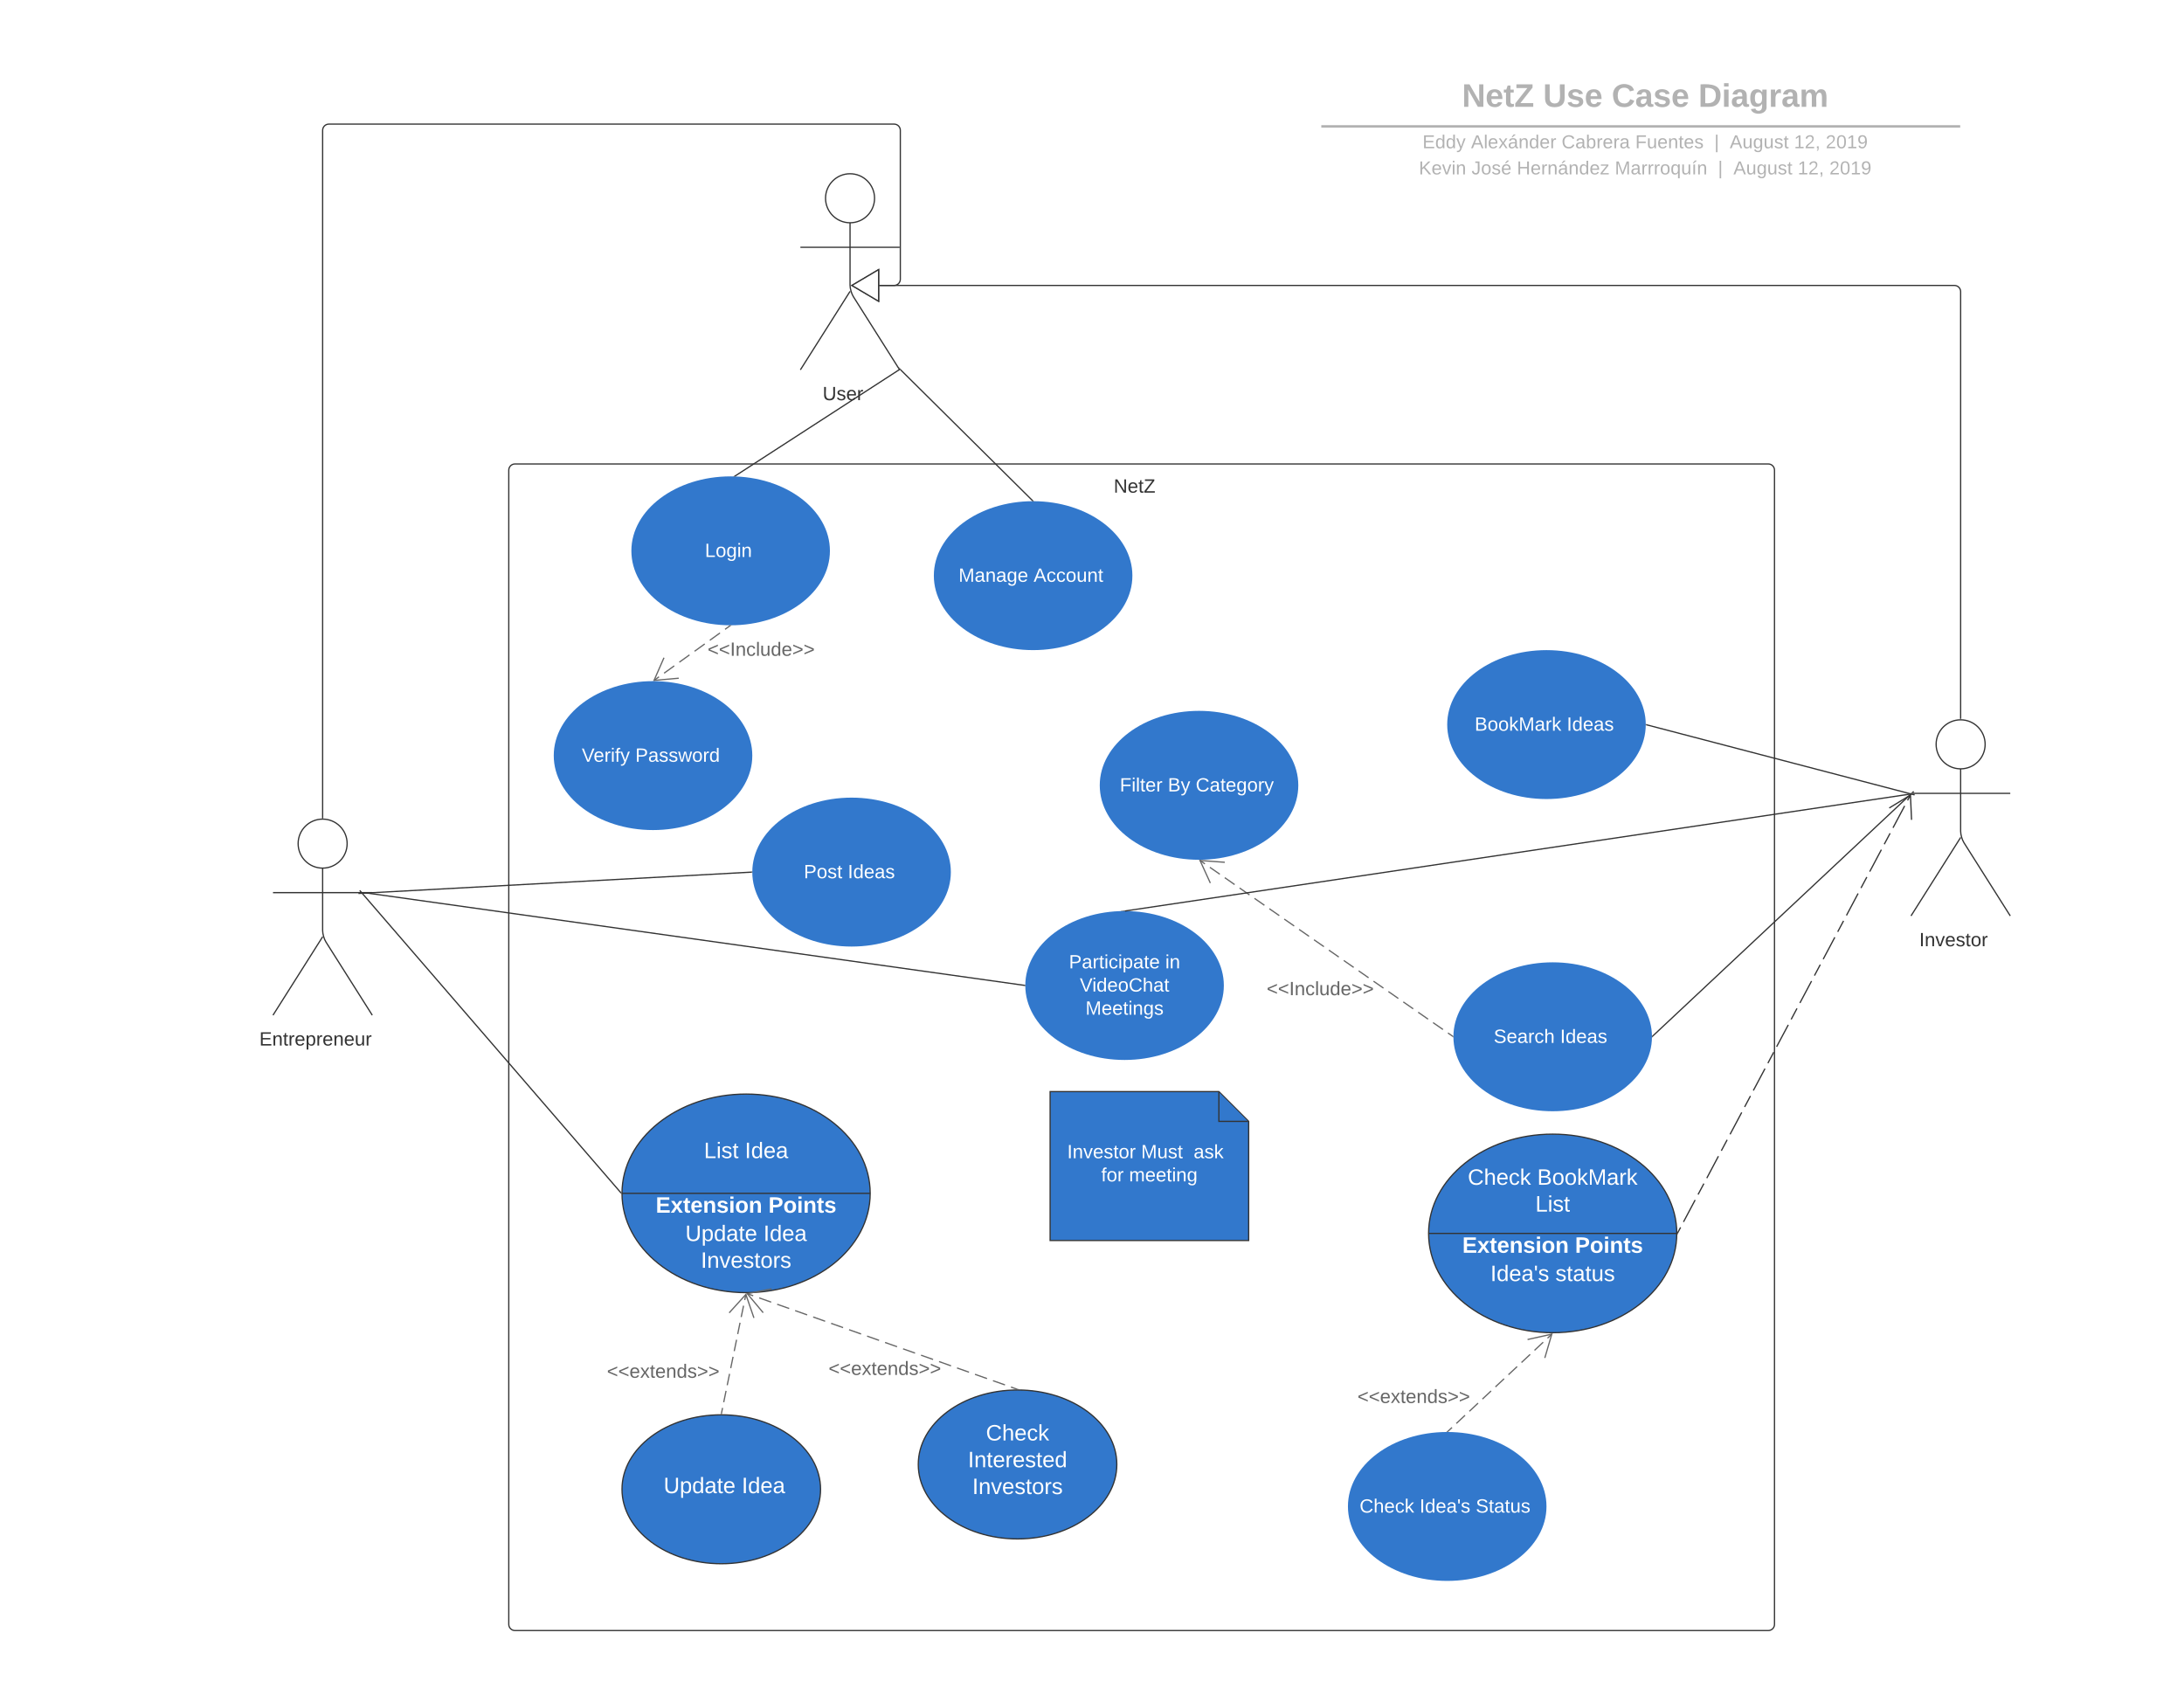 <svg xmlns="http://www.w3.org/2000/svg" xmlns:xlink="http://www.w3.org/1999/xlink" xmlns:lucid="lucid" width="1760" height="1360"><g transform="translate(0 0)" lucid:page-tab-id="0_0"><path d="M0 0h1760v1360H0z" fill="#fff"/><path d="M668.8 443.84c0 33.14-35.82 60-80 60s-80-26.86-80-60c0-33.13 35.82-60 80-60s80 26.87 80 60z" stroke="#000" stroke-opacity="0" fill="#3278cc"/><use xlink:href="#a" transform="matrix(1,0,0,1,508.802,383.842) translate(59.251 64.944)"/><path d="M1046.25 632.78c0 33.13-35.82 60-80 60s-80-26.87-80-60c0-33.14 35.82-60 80-60s80 26.86 80 60z" stroke="#000" stroke-opacity="0" fill="#3278cc"/><use xlink:href="#b" transform="matrix(1,0,0,1,886.25,572.775) translate(16.149 64.944)"/><use xlink:href="#c" transform="matrix(1,0,0,1,886.25,572.775) translate(54.865 64.944)"/><use xlink:href="#d" transform="matrix(1,0,0,1,886.25,572.775) translate(77.335 64.944)"/><path d="M766.25 702.7c0 33.13-35.82 60-80 60s-80-26.87-80-60c0-33.14 35.82-60 80-60s80 26.86 80 60z" stroke="#000" stroke-opacity="0" fill="#3278cc"/><use xlink:href="#e" transform="matrix(1,0,0,1,606.25,642.696) translate(41.514 64.944)"/><use xlink:href="#f" transform="matrix(1,0,0,1,606.25,642.696) translate(76.946 64.944)"/><path d="M1331.25 835.4c0 33.13-35.82 60-80 60s-80-26.87-80-60c0-33.15 35.82-60 80-60s80 26.85 80 60z" stroke="#000" stroke-opacity="0" fill="#3278cc"/><use xlink:href="#g" transform="matrix(1,0,0,1,1171.25,775.392) translate(32.461 64.944)"/><use xlink:href="#f" transform="matrix(1,0,0,1,1171.25,775.392) translate(85.998 64.944)"/><path d="M912.55 463.84c0 33.14-35.82 60-80 60s-80-26.86-80-60c0-33.13 35.82-60 80-60s80 26.87 80 60z" stroke="#000" stroke-opacity="0" fill="#3278cc"/><use xlink:href="#h" transform="matrix(1,0,0,1,752.552,403.842) translate(19.93 64.944)"/><use xlink:href="#i" transform="matrix(1,0,0,1,752.552,403.842) translate(80.381 64.944)"/><path d="M986.25 794.08c0 33.14-35.82 60-80 60s-80-26.86-80-60c0-33.13 35.82-60 80-60s80 26.87 80 60z" stroke="#000" stroke-opacity="0" fill="#3278cc"/><use xlink:href="#j" transform="matrix(1,0,0,1,826.25,734.084) translate(35.153 46.194)"/><use xlink:href="#k" transform="matrix(1,0,0,1,826.25,734.084) translate(112.801 46.194)"/><use xlink:href="#l" transform="matrix(1,0,0,1,826.25,734.084) translate(43.898 64.861)"/><use xlink:href="#m" transform="matrix(1,0,0,1,826.25,734.084) translate(48.505 83.528)"/><path d="M1326.25 583.84c0 33.14-35.82 60-80 60s-80-26.86-80-60 35.82-60 80-60 80 26.86 80 60z" stroke="#000" stroke-opacity="0" fill="#3278cc"/><use xlink:href="#n" transform="matrix(1,0,0,1,1166.25,523.839) translate(22.112 64.944)"/><use xlink:href="#f" transform="matrix(1,0,0,1,1166.25,523.839) translate(96.347 64.944)"/><path d="M704.77 159.75c0 10.9-8.84 19.75-19.75 19.75-10.9 0-19.75-8.84-19.75-19.75 0-10.9 8.84-19.75 19.75-19.75 10.9 0 19.75 8.84 19.75 19.75z" stroke="#333" fill="#fff"/><path d="M685.02 179.5v50.3c0 2.76 1.2 6.9 2.67 9.22L725 298m-40-63.2l-40 63.2m0-98.75h80" stroke="#333" fill="none"/><path d="M645.02 145c0-2.76 2.24-5 5-5h70c2.76 0 5 2.24 5 5v170c0 2.76-2.24 5-5 5h-70c-2.76 0-5-2.24-5-5z" fill="none"/><use xlink:href="#o" transform="matrix(1,0,0,1,565.02,298) translate(97.913 24.444)"/><path d="M279.75 679.75c0 10.9-8.84 19.75-19.75 19.75-10.9 0-19.75-8.84-19.75-19.75 0-10.9 8.84-19.75 19.75-19.75 10.9 0 19.75 8.84 19.75 19.75z" stroke="#333" fill="#fff"/><path d="M260 699.5v50.3c0 2.76 1.2 6.9 2.67 9.22L300 818m-40-63.2L220 818m0-98.75h80" stroke="#333" fill="none"/><path d="M220 665c0-2.76 2.24-5 5-5h70c2.76 0 5 2.24 5 5v170c0 2.76-2.24 5-5 5h-70c-2.76 0-5-2.24-5-5z" fill="none"/><use xlink:href="#p" transform="matrix(1,0,0,1,140,818) translate(68.984 24.444)"/><path d="M1599.75 599.75c0 10.9-8.84 19.75-19.75 19.75-10.9 0-19.75-8.84-19.75-19.75 0-10.9 8.84-19.75 19.75-19.75 10.9 0 19.75 8.84 19.75 19.75z" stroke="#333" fill="#fff"/><path d="M1580 619.5v50.3c0 2.76 1.2 6.9 2.67 9.22L1620 738m-40-63.2l-40 63.2m0-98.75h80" stroke="#333" fill="none"/><path d="M1540 585c0-2.76 2.24-5 5-5h70c2.76 0 5 2.24 5 5v170c0 2.76-2.24 5-5 5h-70c-2.76 0-5-2.24-5-5z" fill="none"/><use xlink:href="#q" transform="matrix(1,0,0,1,1460,738) translate(86.657 24.444)"/><path d="M410 378.84c0-2.76 2.24-5 5-5h1010c2.76 0 5 2.24 5 5v930c0 2.76-2.24 5-5 5H415c-2.76 0-5-2.24-5-5z" stroke="#333" fill-opacity="0"/><use xlink:href="#r" transform="matrix(1,0,0,1,418,381.839) translate(479.481 15.111)"/><path d="M1061.47 69.07c0-4.4 3.58-8 8-8h505.5c4.42 0 8 3.6 8 8v26.15c0 4.42-3.58 8-8 8h-505.5c-4.42 0-8-3.58-8-8z" stroke="#000" stroke-opacity="0" stroke-width="2" fill="#fff" fill-opacity="0"/><use xlink:href="#s" transform="matrix(1,0,0,1,1061.466,61.073) translate(116.701 24.988)"/><use xlink:href="#t" transform="matrix(1,0,0,1,1061.466,61.073) translate(182.038 24.988)"/><use xlink:href="#u" transform="matrix(1,0,0,1,1061.466,61.073) translate(237.323 24.988)"/><use xlink:href="#v" transform="matrix(1,0,0,1,1061.466,61.073) translate(307.176 24.988)"/><path d="M1068.8 101.85h506.84M1068.82 101.85h-4.03M1575.62 101.85h4.02" stroke="#b2b2b2" stroke-width="2" fill="none"/><path d="M1040 111.22c0-4.42 3.58-8 8-8h548.44c4.42 0 8 3.58 8 8v41.85c0 4.42-3.58 8-8 8H1048c-4.42 0-8-3.58-8-8z" stroke="#000" stroke-opacity="0" stroke-width="2" fill="#fff" fill-opacity="0"/><use xlink:href="#w" transform="matrix(1,0,0,1,1040,103.22) translate(106.355 16.247)"/><use xlink:href="#x" transform="matrix(1,0,0,1,1040,103.22) translate(145.445 16.247)"/><use xlink:href="#y" transform="matrix(1,0,0,1,1040,103.22) translate(218.443 16.247)"/><use xlink:href="#z" transform="matrix(1,0,0,1,1040,103.22) translate(277.801 16.247)"/><use xlink:href="#A" transform="matrix(1,0,0,1,1040,103.22) translate(341.493 16.247)"/><use xlink:href="#B" transform="matrix(1,0,0,1,1040,103.22) translate(353.942 16.247)"/><use xlink:href="#C" transform="matrix(1,0,0,1,1040,103.22) translate(405.78 16.247)"/><use xlink:href="#D" transform="matrix(1,0,0,1,1040,103.22) translate(431.274 16.247)"/><use xlink:href="#E" transform="matrix(1,0,0,1,1040,103.22) translate(103.402 37.283)"/><use xlink:href="#F" transform="matrix(1,0,0,1,1040,103.22) translate(145.849 37.283)"/><use xlink:href="#G" transform="matrix(1,0,0,1,1040,103.22) translate(182.39 37.283)"/><use xlink:href="#H" transform="matrix(1,0,0,1,1040,103.22) translate(261.336 37.283)"/><use xlink:href="#A" transform="matrix(1,0,0,1,1040,103.22) translate(344.446 37.283)"/><use xlink:href="#B" transform="matrix(1,0,0,1,1040,103.22) translate(356.895 37.283)"/><use xlink:href="#C" transform="matrix(1,0,0,1,1040,103.22) translate(408.733 37.283)"/><use xlink:href="#D" transform="matrix(1,0,0,1,1040,103.22) translate(434.227 37.283)"/><path d="M1326.73 583.97l212.8 55.65" stroke="#333" fill="none"/><path d="M1326.87 583.5l-.25.95-.4-.1.03-.5v-.53zM1540 639.23v.52h1.98l1.05.28-.25.96-3.4-.9.25-.96z" fill="#333"/><path d="M1331.6 835.05l208.04-194.96" stroke="#333" fill="none"/><path d="M1331.97 835.4l-.74.7.02-.7v-.68l.03-.04zM1540 639.75h.73l-.76.72-.7-.73.73-.68zm2.53-1.7l-.73.7h-1.46l1.5-1.42z" fill="#333"/><path d="M1246.25 1213.84c0 33.14-35.82 60-80 60s-80-26.86-80-60 35.82-60 80-60 80 26.86 80 60z" stroke="#000" stroke-opacity="0" fill="#3278cc"/><use xlink:href="#I" transform="matrix(1,0,0,1,1086.25,1153.839) translate(9.387 64.944)"/><use xlink:href="#J" transform="matrix(1,0,0,1,1086.25,1153.839) translate(57.739 64.944)"/><use xlink:href="#K" transform="matrix(1,0,0,1,1086.25,1153.839) translate(103.023 64.944)"/><path d="M1170.84 835.1L967 693.3" fill="none"/><path d="M1170.84 835.1l-4-2.77m-4-2.8l-8-5.55m-4-2.78l-7.98-5.56m-4-2.78l-8-5.56m-4-2.78l-7.98-5.56m-4-2.78l-8-5.56m-4-2.78l-7.98-5.57m-4-2.78l-8-5.57m-4-2.78l-7.98-5.56m-4-2.8l-8-5.55m-4-2.78l-8-5.56m-3.98-2.77l-8-5.56m-4-2.8l-8-5.55m-3.98-2.78l-8-5.56m-4-2.78l-8-5.56m-4-2.78L987 707.2m-4-2.78l-8-5.56m-4-2.78l-3.98-2.8" stroke="#666" fill="none"/><path d="M1171.27 834.8l-.02.6v.61l-.7-.5.56-.8z" fill="#666"/><path d="M987 694.8l-19.94-1.46 8.3 18.18" stroke="#666" fill="none"/><use xlink:href="#L" transform="matrix(1,0,0,1,1020.767,789.44) translate(0 12.444)"/><path d="M725.64 297.84L832.2 403.5" stroke="#333" fill="none"/><path d="M726 297.5l-.7.7-.23-.23.37-.24-1.35-2.14zm-2.7-1.27l-.5-.5.12-.12zM833.28 403.86l-.73-.02h-.7l.7-.7z" fill="#333"/><path d="M724.87 297.76l-132.68 85.9" stroke="#333" fill="none"/><path d="M725.44 297.73l-.43.28-.42-.66.44-.28zM592.4 383.95l-1.5-.04 1.03-.66z" fill="#333"/><path d="M605.75 702.72l-313.4 17" stroke="#333" fill="none"/><path d="M606.25 702.7v.5l-.48.02-.06-1 .57-.03z" fill="#333"/><path d="M292.37 719.72l-3.5.2" stroke="#333" fill="none"/><path d="M588.4 504.13L527 548.3" fill="none"/><path d="M588.4 504.13l-4.1 2.95m-4.1 2.94l-8.18 5.9m-4.1 2.94l-8.18 5.9m-4.1 2.93l-8.18 5.88m-4.1 2.95l-8.18 5.9m-4.1 2.93l-4.1 2.95" stroke="#666" fill="none"/><path d="M588.8 503.84h.86l-.98.7-.52-.72z" fill="#666"/><path d="M535.08 529.95l-8.03 18.32 19.92-1.8" stroke="#666" fill="none"/><use xlink:href="#L" transform="matrix(1,0,0,1,570.206,515.981) translate(0 12.444)"/><path d="M846.25 879.56h136l24 24v96h-160z" stroke="#333" fill="#3278cc"/><path d="M982.25 880.04v23.52h23.52" stroke="#333" fill="#3278cc"/><use xlink:href="#M" transform="matrix(1,0,0,1,846.25,879.563) translate(13.751 53.694)"/><use xlink:href="#N" transform="matrix(1,0,0,1,846.25,879.563) translate(73.338 53.694)"/><use xlink:href="#O" transform="matrix(1,0,0,1,846.25,879.563) translate(115.64 53.694)"/><use xlink:href="#P" transform="matrix(1,0,0,1,846.25,879.563) translate(41.176 72.361)"/><use xlink:href="#Q" transform="matrix(1,0,0,1,846.25,879.563) translate(63.602 72.361)"/><path d="M500.42 961.17L292.18 720.13" stroke="#333" fill="none"/><path d="M500.75 961.55v.77l-.7-.83.72-.64z" fill="#333"/><path d="M292.2 720.14l-2.3-2.66" stroke="#333" fill="none"/><path d="M701.25 961.55c0 44.18-44.77 80-100 80s-100-35.82-100-80 44.77-80 100-80 100 35.82 100 80zm-200 0h200" stroke="#333" fill="#3278cc"/><use xlink:href="#R" transform="matrix(1,0,0,1,531.25,897.55) translate(36.025 35.6)"/><use xlink:href="#S" transform="matrix(1,0,0,1,531.25,897.55) translate(68.975 35.6)"/><use xlink:href="#T" transform="matrix(1,0,0,1,531.25,985.55) translate(21.025 14.4)"/><use xlink:href="#U" transform="matrix(1,0,0,1,531.25,985.55) translate(83.975 14.4)"/><use xlink:href="#V" transform="matrix(1,0,0,1,531.25,985.55) translate(33.525 36)"/><use xlink:href="#W" transform="matrix(1,0,0,1,501.25,961.55) translate(27.175 15.6)"/><use xlink:href="#X" transform="matrix(1,0,0,1,501.25,961.55) translate(117.975 15.6)"/><path d="M661.25 1200c0 33.14-35.82 60-80 60s-80-26.86-80-60 35.82-60 80-60 80 26.86 80 60z" stroke="#333" fill="#3278cc"/><use xlink:href="#Y" transform="matrix(1,0,0,1,501.25,1140) translate(28.53 63.15)"/><use xlink:href="#Z" transform="matrix(1,0,0,1,501.25,1140) translate(33.53 63.15)"/><use xlink:href="#S" transform="matrix(1,0,0,1,501.25,1140) translate(96.48 63.15)"/><path d="M571.27 1097c0-2.75 2.24-5 5-5h58.1c2.77 0 5 2.25 5 5v10c0 2.77-2.23 5-5 5h-58.1c-2.76 0-5-2.23-5-5z" stroke="#000" stroke-opacity="0" fill="#fff" fill-opacity="0"/><path d="M581.35 1139l19.72-96.06" fill="none"/><path d="M581.35 1139l.94-4.56m.93-4.58l1.88-9.15m.94-4.56l1.88-9.15m.94-4.6l1.88-9.14m.94-4.57l1.88-9.16m.93-4.58l1.87-9.15m.94-4.56l1.9-9.15m.93-4.58l.94-4.58" stroke="#666" fill="none"/><path d="M581.84 1139.1l-.08.42-.5-.02h-.52l.12-.6z" fill="#666"/><path d="M607.56 1061.92l-6.5-18.9-13.44 14.8" stroke="#666" fill="none"/><g><use xlink:href="#aa" transform="matrix(1,0,0,1,489.104,1097.694) translate(0 12.444)"/></g><path d="M1351.25 993.84c0 44.18-44.77 80-100 80s-100-35.82-100-80 44.77-80 100-80 100 35.82 100 80zm-200 0h200" stroke="#333" fill="#3278cc"/><g><use xlink:href="#ab" transform="matrix(1,0,0,1,1181.25,929.839) translate(1.575 24.8)"/><use xlink:href="#ac" transform="matrix(1,0,0,1,1181.25,929.839) translate(57.525 24.8)"/><use xlink:href="#ad" transform="matrix(1,0,0,1,1181.25,929.839) translate(56.025 46.4)"/></g><g><use xlink:href="#ae" transform="matrix(1,0,0,1,1181.25,1017.839) translate(19.8 14.4)"/><use xlink:href="#af" transform="matrix(1,0,0,1,1181.25,1017.839) translate(72.2 14.4)"/><use xlink:href="#ag" transform="matrix(1,0,0,1,1181.25,1017.839) translate(70 36)"/></g><g><use xlink:href="#W" transform="matrix(1,0,0,1,1151.25,993.839) translate(27.175 15.6)"/><use xlink:href="#X" transform="matrix(1,0,0,1,1151.25,993.839) translate(117.975 15.6)"/></g><path d="M1539.57 640.55l-187.6 352.85" fill="none"/><path d="M1539.57 640.55l-2.34 4.4m-2.35 4.42l-9.38 17.65m-2.34 4.4l-4.7 8.83m-2.34 4.4l-9.37 17.65m-2.35 4.4l-4.7 8.83m-2.33 4.4L1488 737.6m-2.36 4.4l-4.7 8.82m-2.33 4.4l-9.37 17.65m-2.35 4.4l-4.7 8.83m-2.33 4.4l-9.38 17.65m-2.35 4.4l-4.7 8.84m-2.33 4.4l-9.4 17.64m-2.34 4.4l-4.68 8.83m-2.35 4.4l-9.38 17.65m-2.34 4.4l-4.68 8.83m-2.35 4.42L1394.2 914m-2.35 4.42l-4.7 8.82m-2.34 4.4l-9.37 17.65m-2.34 4.4l-4.7 8.82m-2.35 4.4l-9.38 17.66m-2.34 4.4l-2.35 4.42M1540.45 660.6l-.9-19.98-17.08 10.42" stroke="#333" fill="none"/><path d="M1352.43 993.62l-.7 1.34.02-1.12v-.58z" fill="#333"/><path d="M606.25 608.84c0 33.14-35.82 60-80 60s-80-26.86-80-60 35.82-60 80-60 80 26.86 80 60z" stroke="#000" stroke-opacity="0" fill="#3278cc"/><g><use xlink:href="#ah" transform="matrix(1,0,0,1,446.25,548.841) translate(22.588 64.944)"/><use xlink:href="#ai" transform="matrix(1,0,0,1,446.25,548.841) translate(65.711 64.944)"/></g><path d="M1166.62 1153.5l83.97-78.54" fill="none"/><path d="M1166.62 1153.5l3.5-3.27m3.5-3.28l7-6.54m3.5-3.26l7-6.55m3.5-3.28l6.98-6.55m3.5-3.27l7-6.54m3.5-3.28l7-6.54m3.5-3.27l7-6.55m3.5-3.27l7-6.54m3.5-3.27l3.5-3.27" stroke="#666" fill="none"/><path d="M1166.97 1153.85h-1.46l.78-.73z" fill="#666"/><path d="M1244.9 1094.2l5.63-19.2-19.52 4.33" stroke="#666" fill="none"/><g><use xlink:href="#aa" transform="matrix(1,0,0,1,1093.928,1118.046) translate(0 12.444)"/></g><path d="M1539.5 639.82l-632.76 94.2" stroke="#333" fill="none"/><path d="M1540 639.75h3.03v.05l-3.46.52-.15-1 .58-.08zM906.77 734.1l-.52-.02h-.9l-2.12.1-.02-.15 3.48-.52z" fill="#333"/><path d="M825.75 794l-528.27-74.18" stroke="#333" fill="none"/><path d="M826.27 793.58l-.02.5v.51l-.58-.1.14-.98z" fill="#333"/><path d="M297.5 719.82l-3.48-.5M708.54 230H1575c2.76 0 5 2.24 5 5v344" stroke="#333" fill="none"/><path d="M686.52 230l21.52-12.73v25.46z" stroke="#333" fill="#fff"/><path d="M1580.5 579.56l-.47-.06h-.53v-.5h1z" fill="#333"/><path d="M708.54 230h12c2.76 0 5-2.24 5-5V105c0-2.76-2.24-5-5-5H265c-2.76 0-5 2.24-5 5v554" stroke="#333" fill="none"/><path d="M686.52 230l21.52-12.73v25.46z" stroke="#333" fill="#fff"/><path d="M260.5 659.56l-.47-.06h-.53v-.5h1z" fill="#333"/><path d="M900 1180c0 33.14-35.82 60-80 60s-80-26.86-80-60 35.82-60 80-60 80 26.86 80 60z" stroke="#333" fill="#3278cc"/><g><use xlink:href="#aj" transform="matrix(1,0,0,1,740,1120) translate(54.53 40.65)"/><use xlink:href="#ak" transform="matrix(1,0,0,1,740,1120) translate(40.03 62.25)"/><use xlink:href="#al" transform="matrix(1,0,0,1,740,1120) translate(43.53 83.85)"/></g><path d="M819.53 1119.33l-217.42-76.98" fill="none"/><path d="M819.53 1119.33l-4.83-1.7m-4.83-1.72l-9.67-3.4m-4.83-1.72l-9.66-3.42m-4.82-1.7l-9.67-3.43m-4.82-1.7l-9.66-3.44m-4.83-1.72l-9.68-3.42m-4.83-1.7l-9.67-3.43m-4.83-1.7l-9.67-3.43m-4.83-1.7l-9.66-3.43m-4.83-1.7l-9.66-3.44m-4.83-1.7l-9.65-3.43m-4.83-1.7l-9.67-3.43m-4.83-1.7l-9.66-3.43m-4.83-1.7l-9.67-3.43m-4.83-1.7l-9.66-3.43m-4.83-1.7l-4.83-1.72" stroke="#666" fill="none"/><path d="M821.64 1119.55l-1.63-.05h-.54l.22-.64z" fill="#666"/><path d="M621.8 1038.53l-19.62 3.85 12.83 15.34" stroke="#666" fill="none"/><g><use xlink:href="#aa" transform="matrix(1,0,0,1,667.684,1095.429) translate(0 12.444)"/></g><defs><path fill="#fff" d="M30 0v-248h33v221h125V0H30" id="am"/><path fill="#fff" d="M100-194c62-1 85 37 85 99 1 63-27 99-86 99S16-35 15-95c0-66 28-99 85-99zM99-20c44 1 53-31 53-75 0-43-8-75-51-75s-53 32-53 75 10 74 51 75" id="an"/><path fill="#fff" d="M177-190C167-65 218 103 67 71c-23-6-38-20-44-43l32-5c15 47 100 32 89-28v-30C133-14 115 1 83 1 29 1 15-40 15-95c0-56 16-97 71-98 29-1 48 16 59 35 1-10 0-23 2-32h30zM94-22c36 0 50-32 50-73 0-42-14-75-50-75-39 0-46 34-46 75s6 73 46 73" id="ao"/><path fill="#fff" d="M24-231v-30h32v30H24zM24 0v-190h32V0H24" id="ap"/><path fill="#fff" d="M117-194c89-4 53 116 60 194h-32v-121c0-31-8-49-39-48C34-167 62-67 57 0H25l-1-190h30c1 10-1 24 2 32 11-22 29-35 61-36" id="aq"/><g id="a"><use transform="matrix(0.043,0,0,0.043,0,0)" xlink:href="#am"/><use transform="matrix(0.043,0,0,0.043,8.642,0)" xlink:href="#an"/><use transform="matrix(0.043,0,0,0.043,17.284,0)" xlink:href="#ao"/><use transform="matrix(0.043,0,0,0.043,25.926,0)" xlink:href="#ap"/><use transform="matrix(0.043,0,0,0.043,29.34,0)" xlink:href="#aq"/></g><path fill="#fff" d="M63-220v92h138v28H63V0H30v-248h175v28H63" id="ar"/><path fill="#fff" d="M24 0v-261h32V0H24" id="as"/><path fill="#fff" d="M59-47c-2 24 18 29 38 22v24C64 9 27 4 27-40v-127H5v-23h24l9-43h21v43h35v23H59v120" id="at"/><path fill="#fff" d="M100-194c63 0 86 42 84 106H49c0 40 14 67 53 68 26 1 43-12 49-29l28 8c-11 28-37 45-77 45C44 4 14-33 15-96c1-61 26-98 85-98zm52 81c6-60-76-77-97-28-3 7-6 17-6 28h103" id="au"/><path fill="#fff" d="M114-163C36-179 61-72 57 0H25l-1-190h30c1 12-1 29 2 39 6-27 23-49 58-41v29" id="av"/><g id="b"><use transform="matrix(0.043,0,0,0.043,0,0)" xlink:href="#ar"/><use transform="matrix(0.043,0,0,0.043,9.463,0)" xlink:href="#ap"/><use transform="matrix(0.043,0,0,0.043,12.877,0)" xlink:href="#as"/><use transform="matrix(0.043,0,0,0.043,16.29,0)" xlink:href="#at"/><use transform="matrix(0.043,0,0,0.043,20.611,0)" xlink:href="#au"/><use transform="matrix(0.043,0,0,0.043,29.253,0)" xlink:href="#av"/></g><path fill="#fff" d="M160-131c35 5 61 23 61 61C221 17 115-2 30 0v-248c76 3 177-17 177 60 0 33-19 50-47 57zm-97-11c50-1 110 9 110-42 0-47-63-36-110-37v79zm0 115c55-2 124 14 124-45 0-56-70-42-124-44v89" id="aw"/><path fill="#fff" d="M179-190L93 31C79 59 56 82 12 73V49c39 6 53-20 64-50L1-190h34L92-34l54-156h33" id="ax"/><g id="c"><use transform="matrix(0.043,0,0,0.043,0,0)" xlink:href="#aw"/><use transform="matrix(0.043,0,0,0.043,10.37,0)" xlink:href="#ax"/></g><path fill="#fff" d="M212-179c-10-28-35-45-73-45-59 0-87 40-87 99 0 60 29 101 89 101 43 0 62-24 78-52l27 14C228-24 195 4 139 4 59 4 22-46 18-125c-6-104 99-153 187-111 19 9 31 26 39 46" id="ay"/><path fill="#fff" d="M141-36C126-15 110 5 73 4 37 3 15-17 15-53c-1-64 63-63 125-63 3-35-9-54-41-54-24 1-41 7-42 31l-33-3c5-37 33-52 76-52 45 0 72 20 72 64v82c-1 20 7 32 28 27v20c-31 9-61-2-59-35zM48-53c0 20 12 33 32 33 41-3 63-29 60-74-43 2-92-5-92 41" id="az"/><g id="d"><use transform="matrix(0.043,0,0,0.043,0,0)" xlink:href="#ay"/><use transform="matrix(0.043,0,0,0.043,11.191,0)" xlink:href="#az"/><use transform="matrix(0.043,0,0,0.043,19.833,0)" xlink:href="#at"/><use transform="matrix(0.043,0,0,0.043,24.154,0)" xlink:href="#au"/><use transform="matrix(0.043,0,0,0.043,32.796,0)" xlink:href="#ao"/><use transform="matrix(0.043,0,0,0.043,41.438,0)" xlink:href="#an"/><use transform="matrix(0.043,0,0,0.043,50.08,0)" xlink:href="#av"/><use transform="matrix(0.043,0,0,0.043,55.222,0)" xlink:href="#ax"/></g><path fill="#fff" d="M30-248c87 1 191-15 191 75 0 78-77 80-158 76V0H30v-248zm33 125c57 0 124 11 124-50 0-59-68-47-124-48v98" id="aA"/><path fill="#fff" d="M135-143c-3-34-86-38-87 0 15 53 115 12 119 90S17 21 10-45l28-5c4 36 97 45 98 0-10-56-113-15-118-90-4-57 82-63 122-42 12 7 21 19 24 35" id="aB"/><g id="e"><use transform="matrix(0.043,0,0,0.043,0,0)" xlink:href="#aA"/><use transform="matrix(0.043,0,0,0.043,10.37,0)" xlink:href="#an"/><use transform="matrix(0.043,0,0,0.043,19.012,0)" xlink:href="#aB"/><use transform="matrix(0.043,0,0,0.043,26.79,0)" xlink:href="#at"/></g><path fill="#fff" d="M33 0v-248h34V0H33" id="aC"/><path fill="#fff" d="M85-194c31 0 48 13 60 33l-1-100h32l1 261h-30c-2-10 0-23-3-31C134-8 116 4 85 4 32 4 16-35 15-94c0-66 23-100 70-100zm9 24c-40 0-46 34-46 75 0 40 6 74 45 74 42 0 51-32 51-76 0-42-9-74-50-73" id="aD"/><g id="f"><use transform="matrix(0.043,0,0,0.043,0,0)" xlink:href="#aC"/><use transform="matrix(0.043,0,0,0.043,4.321,0)" xlink:href="#aD"/><use transform="matrix(0.043,0,0,0.043,12.963,0)" xlink:href="#au"/><use transform="matrix(0.043,0,0,0.043,21.605,0)" xlink:href="#az"/><use transform="matrix(0.043,0,0,0.043,30.247,0)" xlink:href="#aB"/></g><path fill="#fff" d="M185-189c-5-48-123-54-124 2 14 75 158 14 163 119 3 78-121 87-175 55-17-10-28-26-33-46l33-7c5 56 141 63 141-1 0-78-155-14-162-118-5-82 145-84 179-34 5 7 8 16 11 25" id="aE"/><path fill="#fff" d="M96-169c-40 0-48 33-48 73s9 75 48 75c24 0 41-14 43-38l32 2c-6 37-31 61-74 61-59 0-76-41-82-99-10-93 101-131 147-64 4 7 5 14 7 22l-32 3c-4-21-16-35-41-35" id="aF"/><path fill="#fff" d="M106-169C34-169 62-67 57 0H25v-261h32l-1 103c12-21 28-36 61-36 89 0 53 116 60 194h-32v-121c2-32-8-49-39-48" id="aG"/><g id="g"><use transform="matrix(0.043,0,0,0.043,0,0)" xlink:href="#aE"/><use transform="matrix(0.043,0,0,0.043,10.37,0)" xlink:href="#au"/><use transform="matrix(0.043,0,0,0.043,19.012,0)" xlink:href="#az"/><use transform="matrix(0.043,0,0,0.043,27.654,0)" xlink:href="#av"/><use transform="matrix(0.043,0,0,0.043,32.796,0)" xlink:href="#aF"/><use transform="matrix(0.043,0,0,0.043,40.574,0)" xlink:href="#aG"/></g><path fill="#fff" d="M240 0l2-218c-23 76-54 145-80 218h-23L58-218 59 0H30v-248h44l77 211c21-75 51-140 76-211h43V0h-30" id="aH"/><g id="h"><use transform="matrix(0.043,0,0,0.043,0,0)" xlink:href="#aH"/><use transform="matrix(0.043,0,0,0.043,12.92,0)" xlink:href="#az"/><use transform="matrix(0.043,0,0,0.043,21.562,0)" xlink:href="#aq"/><use transform="matrix(0.043,0,0,0.043,30.204,0)" xlink:href="#az"/><use transform="matrix(0.043,0,0,0.043,38.846,0)" xlink:href="#ao"/><use transform="matrix(0.043,0,0,0.043,47.488,0)" xlink:href="#au"/></g><path fill="#fff" d="M205 0l-28-72H64L36 0H1l101-248h38L239 0h-34zm-38-99l-47-123c-12 45-31 82-46 123h93" id="aI"/><path fill="#fff" d="M84 4C-5 8 30-112 23-190h32v120c0 31 7 50 39 49 72-2 45-101 50-169h31l1 190h-30c-1-10 1-25-2-33-11 22-28 36-60 37" id="aJ"/><g id="i"><use transform="matrix(0.043,0,0,0.043,0,0)" xlink:href="#aI"/><use transform="matrix(0.043,0,0,0.043,10.37,0)" xlink:href="#aF"/><use transform="matrix(0.043,0,0,0.043,18.148,0)" xlink:href="#aF"/><use transform="matrix(0.043,0,0,0.043,25.926,0)" xlink:href="#an"/><use transform="matrix(0.043,0,0,0.043,34.568,0)" xlink:href="#aJ"/><use transform="matrix(0.043,0,0,0.043,43.21,0)" xlink:href="#aq"/><use transform="matrix(0.043,0,0,0.043,51.852,0)" xlink:href="#at"/></g><path fill="#fff" d="M115-194c55 1 70 41 70 98S169 2 115 4C84 4 66-9 55-30l1 105H24l-1-265h31l2 30c10-21 28-34 59-34zm-8 174c40 0 45-34 45-75s-6-73-45-74c-42 0-51 32-51 76 0 43 10 73 51 73" id="aK"/><g id="j"><use transform="matrix(0.043,0,0,0.043,0,0)" xlink:href="#aA"/><use transform="matrix(0.043,0,0,0.043,10.37,0)" xlink:href="#az"/><use transform="matrix(0.043,0,0,0.043,19.012,0)" xlink:href="#av"/><use transform="matrix(0.043,0,0,0.043,24.154,0)" xlink:href="#at"/><use transform="matrix(0.043,0,0,0.043,28.475,0)" xlink:href="#ap"/><use transform="matrix(0.043,0,0,0.043,31.889,0)" xlink:href="#aF"/><use transform="matrix(0.043,0,0,0.043,39.667,0)" xlink:href="#ap"/><use transform="matrix(0.043,0,0,0.043,43.08,0)" xlink:href="#aK"/><use transform="matrix(0.043,0,0,0.043,51.722,0)" xlink:href="#az"/><use transform="matrix(0.043,0,0,0.043,60.364,0)" xlink:href="#at"/><use transform="matrix(0.043,0,0,0.043,64.685,0)" xlink:href="#au"/></g><g id="k"><use transform="matrix(0.043,0,0,0.043,0,0)" xlink:href="#ap"/><use transform="matrix(0.043,0,0,0.043,3.414,0)" xlink:href="#aq"/></g><path fill="#fff" d="M137 0h-34L2-248h35l83 218 83-218h36" id="aL"/><g id="l"><use transform="matrix(0.043,0,0,0.043,0,0)" xlink:href="#aL"/><use transform="matrix(0.043,0,0,0.043,10.068,0)" xlink:href="#ap"/><use transform="matrix(0.043,0,0,0.043,13.481,0)" xlink:href="#aD"/><use transform="matrix(0.043,0,0,0.043,22.123,0)" xlink:href="#au"/><use transform="matrix(0.043,0,0,0.043,30.765,0)" xlink:href="#an"/><use transform="matrix(0.043,0,0,0.043,39.407,0)" xlink:href="#ay"/><use transform="matrix(0.043,0,0,0.043,50.599,0)" xlink:href="#aG"/><use transform="matrix(0.043,0,0,0.043,59.241,0)" xlink:href="#az"/><use transform="matrix(0.043,0,0,0.043,67.883,0)" xlink:href="#at"/></g><g id="m"><use transform="matrix(0.043,0,0,0.043,0,0)" xlink:href="#aH"/><use transform="matrix(0.043,0,0,0.043,12.92,0)" xlink:href="#au"/><use transform="matrix(0.043,0,0,0.043,21.562,0)" xlink:href="#au"/><use transform="matrix(0.043,0,0,0.043,30.204,0)" xlink:href="#at"/><use transform="matrix(0.043,0,0,0.043,34.525,0)" xlink:href="#ap"/><use transform="matrix(0.043,0,0,0.043,37.938,0)" xlink:href="#aq"/><use transform="matrix(0.043,0,0,0.043,46.58,0)" xlink:href="#ao"/><use transform="matrix(0.043,0,0,0.043,55.222,0)" xlink:href="#aB"/></g><path fill="#fff" d="M143 0L79-87 56-68V0H24v-261h32v163l83-92h37l-77 82L181 0h-38" id="aM"/><g id="n"><use transform="matrix(0.043,0,0,0.043,0,0)" xlink:href="#aw"/><use transform="matrix(0.043,0,0,0.043,10.37,0)" xlink:href="#an"/><use transform="matrix(0.043,0,0,0.043,19.012,0)" xlink:href="#an"/><use transform="matrix(0.043,0,0,0.043,27.654,0)" xlink:href="#aM"/><use transform="matrix(0.043,0,0,0.043,35.432,0)" xlink:href="#aH"/><use transform="matrix(0.043,0,0,0.043,48.352,0)" xlink:href="#az"/><use transform="matrix(0.043,0,0,0.043,56.994,0)" xlink:href="#av"/><use transform="matrix(0.043,0,0,0.043,62.136,0)" xlink:href="#aM"/></g><path fill="#333" d="M232-93c-1 65-40 97-104 97C67 4 28-28 28-90v-158h33c8 89-33 224 67 224 102 0 64-133 71-224h33v155" id="aN"/><path fill="#333" d="M135-143c-3-34-86-38-87 0 15 53 115 12 119 90S17 21 10-45l28-5c4 36 97 45 98 0-10-56-113-15-118-90-4-57 82-63 122-42 12 7 21 19 24 35" id="aO"/><path fill="#333" d="M100-194c63 0 86 42 84 106H49c0 40 14 67 53 68 26 1 43-12 49-29l28 8c-11 28-37 45-77 45C44 4 14-33 15-96c1-61 26-98 85-98zm52 81c6-60-76-77-97-28-3 7-6 17-6 28h103" id="aP"/><path fill="#333" d="M114-163C36-179 61-72 57 0H25l-1-190h30c1 12-1 29 2 39 6-27 23-49 58-41v29" id="aQ"/><g id="o"><use transform="matrix(0.043,0,0,0.043,0,0)" xlink:href="#aN"/><use transform="matrix(0.043,0,0,0.043,11.191,0)" xlink:href="#aO"/><use transform="matrix(0.043,0,0,0.043,18.969,0)" xlink:href="#aP"/><use transform="matrix(0.043,0,0,0.043,27.611,0)" xlink:href="#aQ"/></g><path fill="#333" d="M30 0v-248h187v28H63v79h144v27H63v87h162V0H30" id="aR"/><path fill="#333" d="M117-194c89-4 53 116 60 194h-32v-121c0-31-8-49-39-48C34-167 62-67 57 0H25l-1-190h30c1 10-1 24 2 32 11-22 29-35 61-36" id="aS"/><path fill="#333" d="M59-47c-2 24 18 29 38 22v24C64 9 27 4 27-40v-127H5v-23h24l9-43h21v43h35v23H59v120" id="aT"/><path fill="#333" d="M115-194c55 1 70 41 70 98S169 2 115 4C84 4 66-9 55-30l1 105H24l-1-265h31l2 30c10-21 28-34 59-34zm-8 174c40 0 45-34 45-75s-6-73-45-74c-42 0-51 32-51 76 0 43 10 73 51 73" id="aU"/><path fill="#333" d="M84 4C-5 8 30-112 23-190h32v120c0 31 7 50 39 49 72-2 45-101 50-169h31l1 190h-30c-1-10 1-25-2-33-11 22-28 36-60 37" id="aV"/><g id="p"><use transform="matrix(0.043,0,0,0.043,0,0)" xlink:href="#aR"/><use transform="matrix(0.043,0,0,0.043,10.37,0)" xlink:href="#aS"/><use transform="matrix(0.043,0,0,0.043,19.012,0)" xlink:href="#aT"/><use transform="matrix(0.043,0,0,0.043,23.333,0)" xlink:href="#aQ"/><use transform="matrix(0.043,0,0,0.043,28.475,0)" xlink:href="#aP"/><use transform="matrix(0.043,0,0,0.043,37.117,0)" xlink:href="#aU"/><use transform="matrix(0.043,0,0,0.043,45.759,0)" xlink:href="#aQ"/><use transform="matrix(0.043,0,0,0.043,50.901,0)" xlink:href="#aP"/><use transform="matrix(0.043,0,0,0.043,59.543,0)" xlink:href="#aS"/><use transform="matrix(0.043,0,0,0.043,68.185,0)" xlink:href="#aP"/><use transform="matrix(0.043,0,0,0.043,76.827,0)" xlink:href="#aV"/><use transform="matrix(0.043,0,0,0.043,85.469,0)" xlink:href="#aQ"/></g><path fill="#333" d="M33 0v-248h34V0H33" id="aW"/><path fill="#333" d="M108 0H70L1-190h34L89-25l56-165h34" id="aX"/><path fill="#333" d="M100-194c62-1 85 37 85 99 1 63-27 99-86 99S16-35 15-95c0-66 28-99 85-99zM99-20c44 1 53-31 53-75 0-43-8-75-51-75s-53 32-53 75 10 74 51 75" id="aY"/><g id="q"><use transform="matrix(0.043,0,0,0.043,0,0)" xlink:href="#aW"/><use transform="matrix(0.043,0,0,0.043,4.321,0)" xlink:href="#aS"/><use transform="matrix(0.043,0,0,0.043,12.963,0)" xlink:href="#aX"/><use transform="matrix(0.043,0,0,0.043,20.741,0)" xlink:href="#aP"/><use transform="matrix(0.043,0,0,0.043,29.383,0)" xlink:href="#aO"/><use transform="matrix(0.043,0,0,0.043,37.16,0)" xlink:href="#aT"/><use transform="matrix(0.043,0,0,0.043,41.481,0)" xlink:href="#aY"/><use transform="matrix(0.043,0,0,0.043,50.123,0)" xlink:href="#aQ"/></g><path fill="#333" d="M190 0L58-211 59 0H30v-248h39L202-35l-2-213h31V0h-41" id="aZ"/><path fill="#333" d="M209 0H11v-25l151-195H24v-28h176v25L50-27h159V0" id="ba"/><g id="r"><use transform="matrix(0.043,0,0,0.043,0,0)" xlink:href="#aZ"/><use transform="matrix(0.043,0,0,0.043,11.191,0)" xlink:href="#aP"/><use transform="matrix(0.043,0,0,0.043,19.833,0)" xlink:href="#aT"/><use transform="matrix(0.043,0,0,0.043,24.154,0)" xlink:href="#ba"/></g><path fill="#b2b2b2" d="M175 0L67-191c6 58 2 128 3 191H24v-248h59L193-55c-6-58-2-129-3-193h46V0h-61" id="bb"/><path fill="#b2b2b2" d="M185-48c-13 30-37 53-82 52C43 2 14-33 14-96s30-98 90-98c62 0 83 45 84 108H66c0 31 8 55 39 56 18 0 30-7 34-22zm-45-69c5-46-57-63-70-21-2 6-4 13-4 21h74" id="bc"/><path fill="#b2b2b2" d="M115-3C79 11 28 4 28-45v-112H4v-33h27l15-45h31v45h36v33H77v99c-1 23 16 31 38 25v30" id="bd"/><path fill="#b2b2b2" d="M210 0H11v-37l134-170H24v-41h178v36L68-41h142V0" id="be"/><g id="s"><use transform="matrix(0.073,0,0,0.073,0,0)" xlink:href="#bb"/><use transform="matrix(0.073,0,0,0.073,18.865,0)" xlink:href="#bc"/><use transform="matrix(0.073,0,0,0.073,33.433,0)" xlink:href="#bd"/><use transform="matrix(0.073,0,0,0.073,42.101,0)" xlink:href="#be"/></g><path fill="#b2b2b2" d="M238-95c0 69-44 99-111 99C63 4 22-25 22-93v-155h51v151c-1 38 19 59 55 60 90 1 49-130 58-211h52v153" id="bf"/><path fill="#b2b2b2" d="M137-138c1-29-70-34-71-4 15 46 118 7 119 86 1 83-164 76-172 9l43-7c4 19 20 25 44 25 33 8 57-30 24-41C81-84 22-81 20-136c-2-80 154-74 161-7" id="bg"/><g id="t"><use transform="matrix(0.073,0,0,0.073,0,0)" xlink:href="#bf"/><use transform="matrix(0.073,0,0,0.073,18.865,0)" xlink:href="#bg"/><use transform="matrix(0.073,0,0,0.073,33.433,0)" xlink:href="#bc"/></g><path fill="#b2b2b2" d="M67-125c0 53 21 87 73 88 37 1 54-22 65-47l45 17C233-25 199 4 140 4 58 4 20-42 15-125 8-235 124-281 211-232c18 10 29 29 36 50l-46 12c-8-25-30-41-62-41-52 0-71 34-72 86" id="bh"/><path fill="#b2b2b2" d="M133-34C117-15 103 5 69 4 32 3 11-16 11-54c-1-60 55-63 116-61 1-26-3-47-28-47-18 1-26 9-28 27l-52-2c7-38 36-58 82-57s74 22 75 68l1 82c-1 14 12 18 25 15v27c-30 8-71 5-69-32zm-48 3c29 0 43-24 42-57-32 0-66-3-65 30 0 17 8 27 23 27" id="bi"/><g id="u"><use transform="matrix(0.073,0,0,0.073,0,0)" xlink:href="#bh"/><use transform="matrix(0.073,0,0,0.073,18.865,0)" xlink:href="#bi"/><use transform="matrix(0.073,0,0,0.073,33.433,0)" xlink:href="#bg"/><use transform="matrix(0.073,0,0,0.073,48.001,0)" xlink:href="#bc"/></g><path fill="#b2b2b2" d="M24-248c120-7 223 5 221 122C244-46 201 0 124 0H24v-248zM76-40c74 7 117-18 117-86 0-67-45-88-117-82v168" id="bj"/><path fill="#b2b2b2" d="M25-224v-37h50v37H25zM25 0v-190h50V0H25" id="bk"/><path fill="#b2b2b2" d="M195-6C206 82 75 100 31 46c-4-6-6-13-8-21l49-6c3 16 16 24 34 25 40 0 42-37 40-79-11 22-30 35-61 35-53 0-70-43-70-97 0-56 18-96 73-97 30 0 46 14 59 34l2-30h47zm-90-29c32 0 41-27 41-63 0-35-9-62-40-62-32 0-39 29-40 63 0 36 9 62 39 62" id="bl"/><path fill="#b2b2b2" d="M135-150c-39-12-60 13-60 57V0H25l-1-190h47c2 13-1 29 3 40 6-28 27-53 61-41v41" id="bm"/><path fill="#b2b2b2" d="M220-157c-53 9-28 100-34 157h-49v-107c1-27-5-49-29-50C55-147 81-57 75 0H25l-1-190h47c2 12-1 28 3 38 10-53 101-56 108 0 13-22 24-43 59-42 82 1 51 116 57 194h-49v-107c-1-25-5-48-29-50" id="bn"/><g id="v"><use transform="matrix(0.073,0,0,0.073,0,0)" xlink:href="#bj"/><use transform="matrix(0.073,0,0,0.073,18.865,0)" xlink:href="#bk"/><use transform="matrix(0.073,0,0,0.073,26.149,0)" xlink:href="#bi"/><use transform="matrix(0.073,0,0,0.073,40.717,0)" xlink:href="#bl"/><use transform="matrix(0.073,0,0,0.073,56.669,0)" xlink:href="#bm"/><use transform="matrix(0.073,0,0,0.073,66.867,0)" xlink:href="#bi"/><use transform="matrix(0.073,0,0,0.073,81.435,0)" xlink:href="#bn"/></g><path fill="#b2b2b2" d="M30 0v-248h187v28H63v79h144v27H63v87h162V0H30" id="bo"/><path fill="#b2b2b2" d="M85-194c31 0 48 13 60 33l-1-100h32l1 261h-30c-2-10 0-23-3-31C134-8 116 4 85 4 32 4 16-35 15-94c0-66 23-100 70-100zm9 24c-40 0-46 34-46 75 0 40 6 74 45 74 42 0 51-32 51-76 0-42-9-74-50-73" id="bp"/><path fill="#b2b2b2" d="M179-190L93 31C79 59 56 82 12 73V49c39 6 53-20 64-50L1-190h34L92-34l54-156h33" id="bq"/><g id="w"><use transform="matrix(0.042,0,0,0.042,0,0)" xlink:href="#bo"/><use transform="matrix(0.042,0,0,0.042,10.198,0)" xlink:href="#bp"/><use transform="matrix(0.042,0,0,0.042,18.695,0)" xlink:href="#bp"/><use transform="matrix(0.042,0,0,0.042,27.193,0)" xlink:href="#bq"/></g><path fill="#b2b2b2" d="M205 0l-28-72H64L36 0H1l101-248h38L239 0h-34zm-38-99l-47-123c-12 45-31 82-46 123h93" id="br"/><path fill="#b2b2b2" d="M24 0v-261h32V0H24" id="bs"/><path fill="#b2b2b2" d="M100-194c63 0 86 42 84 106H49c0 40 14 67 53 68 26 1 43-12 49-29l28 8c-11 28-37 45-77 45C44 4 14-33 15-96c1-61 26-98 85-98zm52 81c6-60-76-77-97-28-3 7-6 17-6 28h103" id="bt"/><path fill="#b2b2b2" d="M141 0L90-78 38 0H4l68-98-65-92h35l48 74 47-74h35l-64 92 68 98h-35" id="bu"/><path fill="#b2b2b2" d="M141-36C126-15 110 5 73 4 37 3 15-17 15-53c-1-64 63-63 125-63 3-35-9-54-41-54-24 1-41 7-42 31l-33-3c5-37 33-52 76-52 45 0 72 20 72 64v82c-1 20 7 32 28 27v20c-31 9-61-2-59-35zM48-53c0 20 12 33 32 33 41-3 63-29 60-74-43 2-92-5-92 41zm25-158c8-23 27-35 38-54h36v5l-58 49H73" id="bv"/><path fill="#b2b2b2" d="M117-194c89-4 53 116 60 194h-32v-121c0-31-8-49-39-48C34-167 62-67 57 0H25l-1-190h30c1 10-1 24 2 32 11-22 29-35 61-36" id="bw"/><path fill="#b2b2b2" d="M114-163C36-179 61-72 57 0H25l-1-190h30c1 12-1 29 2 39 6-27 23-49 58-41v29" id="bx"/><g id="x"><use transform="matrix(0.042,0,0,0.042,0,0)" xlink:href="#br"/><use transform="matrix(0.042,0,0,0.042,10.198,0)" xlink:href="#bs"/><use transform="matrix(0.042,0,0,0.042,13.554,0)" xlink:href="#bt"/><use transform="matrix(0.042,0,0,0.042,22.052,0)" xlink:href="#bu"/><use transform="matrix(0.042,0,0,0.042,29.7,0)" xlink:href="#bv"/><use transform="matrix(0.042,0,0,0.042,38.198,0)" xlink:href="#bw"/><use transform="matrix(0.042,0,0,0.042,46.696,0)" xlink:href="#bp"/><use transform="matrix(0.042,0,0,0.042,55.194,0)" xlink:href="#bt"/><use transform="matrix(0.042,0,0,0.042,63.692,0)" xlink:href="#bx"/></g><path fill="#b2b2b2" d="M212-179c-10-28-35-45-73-45-59 0-87 40-87 99 0 60 29 101 89 101 43 0 62-24 78-52l27 14C228-24 195 4 139 4 59 4 22-46 18-125c-6-104 99-153 187-111 19 9 31 26 39 46" id="by"/><path fill="#b2b2b2" d="M141-36C126-15 110 5 73 4 37 3 15-17 15-53c-1-64 63-63 125-63 3-35-9-54-41-54-24 1-41 7-42 31l-33-3c5-37 33-52 76-52 45 0 72 20 72 64v82c-1 20 7 32 28 27v20c-31 9-61-2-59-35zM48-53c0 20 12 33 32 33 41-3 63-29 60-74-43 2-92-5-92 41" id="bz"/><path fill="#b2b2b2" d="M115-194c53 0 69 39 70 98 0 66-23 100-70 100C84 3 66-7 56-30L54 0H23l1-261h32v101c10-23 28-34 59-34zm-8 174c40 0 45-34 45-75 0-40-5-75-45-74-42 0-51 32-51 76 0 43 10 73 51 73" id="bA"/><g id="y"><use transform="matrix(0.042,0,0,0.042,0,0)" xlink:href="#by"/><use transform="matrix(0.042,0,0,0.042,11.005,0)" xlink:href="#bz"/><use transform="matrix(0.042,0,0,0.042,19.503,0)" xlink:href="#bA"/><use transform="matrix(0.042,0,0,0.042,28.001,0)" xlink:href="#bx"/><use transform="matrix(0.042,0,0,0.042,33.057,0)" xlink:href="#bt"/><use transform="matrix(0.042,0,0,0.042,41.555,0)" xlink:href="#bx"/><use transform="matrix(0.042,0,0,0.042,46.611,0)" xlink:href="#bz"/></g><path fill="#b2b2b2" d="M63-220v92h138v28H63V0H30v-248h175v28H63" id="bB"/><path fill="#b2b2b2" d="M84 4C-5 8 30-112 23-190h32v120c0 31 7 50 39 49 72-2 45-101 50-169h31l1 190h-30c-1-10 1-25-2-33-11 22-28 36-60 37" id="bC"/><path fill="#b2b2b2" d="M59-47c-2 24 18 29 38 22v24C64 9 27 4 27-40v-127H5v-23h24l9-43h21v43h35v23H59v120" id="bD"/><path fill="#b2b2b2" d="M135-143c-3-34-86-38-87 0 15 53 115 12 119 90S17 21 10-45l28-5c4 36 97 45 98 0-10-56-113-15-118-90-4-57 82-63 122-42 12 7 21 19 24 35" id="bE"/><g id="z"><use transform="matrix(0.042,0,0,0.042,0,0)" xlink:href="#bB"/><use transform="matrix(0.042,0,0,0.042,9.305,0)" xlink:href="#bC"/><use transform="matrix(0.042,0,0,0.042,17.803,0)" xlink:href="#bt"/><use transform="matrix(0.042,0,0,0.042,26.301,0)" xlink:href="#bw"/><use transform="matrix(0.042,0,0,0.042,34.799,0)" xlink:href="#bD"/><use transform="matrix(0.042,0,0,0.042,39.048,0)" xlink:href="#bt"/><use transform="matrix(0.042,0,0,0.042,47.546,0)" xlink:href="#bE"/></g><path fill="#b2b2b2" d="M32 76v-337h29V76H32" id="bF"/><use transform="matrix(0.042,0,0,0.042,0,0)" xlink:href="#bF" id="A"/><path fill="#b2b2b2" d="M177-190C167-65 218 103 67 71c-23-6-38-20-44-43l32-5c15 47 100 32 89-28v-30C133-14 115 1 83 1 29 1 15-40 15-95c0-56 16-97 71-98 29-1 48 16 59 35 1-10 0-23 2-32h30zM94-22c36 0 50-32 50-73 0-42-14-75-50-75-39 0-46 34-46 75s6 73 46 73" id="bG"/><g id="B"><use transform="matrix(0.042,0,0,0.042,0,0)" xlink:href="#br"/><use transform="matrix(0.042,0,0,0.042,10.198,0)" xlink:href="#bC"/><use transform="matrix(0.042,0,0,0.042,18.695,0)" xlink:href="#bG"/><use transform="matrix(0.042,0,0,0.042,27.193,0)" xlink:href="#bC"/><use transform="matrix(0.042,0,0,0.042,35.691,0)" xlink:href="#bE"/><use transform="matrix(0.042,0,0,0.042,43.34,0)" xlink:href="#bD"/></g><path fill="#b2b2b2" d="M27 0v-27h64v-190l-56 39v-29l58-41h29v221h61V0H27" id="bH"/><path fill="#b2b2b2" d="M101-251c82-7 93 87 43 132L82-64C71-53 59-42 53-27h129V0H18c2-99 128-94 128-182 0-28-16-43-45-43s-46 15-49 41l-32-3c6-41 34-60 81-64" id="bI"/><path fill="#b2b2b2" d="M68-38c1 34 0 65-14 84H32c9-13 17-26 17-46H33v-38h35" id="bJ"/><g id="C"><use transform="matrix(0.042,0,0,0.042,0,0)" xlink:href="#bH"/><use transform="matrix(0.042,0,0,0.042,8.498,0)" xlink:href="#bI"/><use transform="matrix(0.042,0,0,0.042,16.996,0)" xlink:href="#bJ"/></g><path fill="#b2b2b2" d="M101-251c68 0 85 55 85 127S166 4 100 4C33 4 14-52 14-124c0-73 17-127 87-127zm-1 229c47 0 54-49 54-102s-4-102-53-102c-51 0-55 48-55 102 0 53 5 102 54 102" id="bK"/><path fill="#b2b2b2" d="M99-251c64 0 84 50 84 122C183-37 130 33 47-8c-14-7-20-23-25-40l30-5c6 39 69 39 84 7 9-19 16-44 16-74-10 22-31 35-62 35-49 0-73-33-73-83 0-54 28-83 82-83zm-1 141c31-1 51-18 51-49 0-36-14-67-51-67-34 0-49 23-49 58 0 34 15 58 49 58" id="bL"/><g id="D"><use transform="matrix(0.042,0,0,0.042,0,0)" xlink:href="#bI"/><use transform="matrix(0.042,0,0,0.042,8.498,0)" xlink:href="#bK"/><use transform="matrix(0.042,0,0,0.042,16.996,0)" xlink:href="#bH"/><use transform="matrix(0.042,0,0,0.042,25.494,0)" xlink:href="#bL"/></g><path fill="#b2b2b2" d="M194 0L95-120 63-95V0H30v-248h33v124l119-124h40L117-140 236 0h-42" id="bM"/><path fill="#b2b2b2" d="M108 0H70L1-190h34L89-25l56-165h34" id="bN"/><path fill="#b2b2b2" d="M24-231v-30h32v30H24zM24 0v-190h32V0H24" id="bO"/><g id="E"><use transform="matrix(0.042,0,0,0.042,0,0)" xlink:href="#bM"/><use transform="matrix(0.042,0,0,0.042,10.198,0)" xlink:href="#bt"/><use transform="matrix(0.042,0,0,0.042,18.695,0)" xlink:href="#bN"/><use transform="matrix(0.042,0,0,0.042,26.344,0)" xlink:href="#bO"/><use transform="matrix(0.042,0,0,0.042,29.7,0)" xlink:href="#bw"/></g><path fill="#b2b2b2" d="M153-248C145-148 188 4 80 4 36 3 13-21 6-62l32-5c4 25 16 42 43 43 27 0 39-20 39-49v-147H72v-28h81" id="bP"/><path fill="#b2b2b2" d="M100-194c62-1 85 37 85 99 1 63-27 99-86 99S16-35 15-95c0-66 28-99 85-99zM99-20c44 1 53-31 53-75 0-43-8-75-51-75s-53 32-53 75 10 74 51 75" id="bQ"/><path fill="#b2b2b2" d="M100-194c63 0 86 42 84 106H49c0 40 14 67 53 68 26 1 43-12 49-29l28 8c-11 28-37 45-77 45C44 4 14-33 15-96c1-61 26-98 85-98zm52 81c6-60-76-77-97-28-3 7-6 17-6 28h103zm-74-98c8-23 27-35 38-54h36v5l-58 49H78" id="bR"/><g id="F"><use transform="matrix(0.042,0,0,0.042,0,0)" xlink:href="#bP"/><use transform="matrix(0.042,0,0,0.042,7.648,0)" xlink:href="#bQ"/><use transform="matrix(0.042,0,0,0.042,16.146,0)" xlink:href="#bE"/><use transform="matrix(0.042,0,0,0.042,23.794,0)" xlink:href="#bR"/></g><path fill="#b2b2b2" d="M197 0v-115H63V0H30v-248h33v105h134v-105h34V0h-34" id="bS"/><path fill="#b2b2b2" d="M9 0v-24l116-142H16v-24h144v24L44-24h123V0H9" id="bT"/><g id="G"><use transform="matrix(0.042,0,0,0.042,0,0)" xlink:href="#bS"/><use transform="matrix(0.042,0,0,0.042,11.005,0)" xlink:href="#bt"/><use transform="matrix(0.042,0,0,0.042,19.503,0)" xlink:href="#bx"/><use transform="matrix(0.042,0,0,0.042,24.559,0)" xlink:href="#bw"/><use transform="matrix(0.042,0,0,0.042,33.057,0)" xlink:href="#bv"/><use transform="matrix(0.042,0,0,0.042,41.555,0)" xlink:href="#bw"/><use transform="matrix(0.042,0,0,0.042,50.053,0)" xlink:href="#bp"/><use transform="matrix(0.042,0,0,0.042,58.551,0)" xlink:href="#bt"/><use transform="matrix(0.042,0,0,0.042,67.049,0)" xlink:href="#bT"/></g><path fill="#b2b2b2" d="M240 0l2-218c-23 76-54 145-80 218h-23L58-218 59 0H30v-248h44l77 211c21-75 51-140 76-211h43V0h-30" id="bU"/><path fill="#b2b2b2" d="M145-31C134-9 116 4 85 4 32 4 16-35 15-94c0-59 17-99 70-100 32-1 48 14 60 33 0-11-1-24 2-32h30l-1 268h-32zM93-21c41 0 51-33 51-76s-8-73-50-73c-40 0-46 35-46 75s5 74 45 74" id="bV"/><path fill="#b2b2b2" d="M34 0v-190h32V0H34zM24-211c8-23 27-35 38-54h36v5l-58 49H24" id="bW"/><g id="H"><use transform="matrix(0.042,0,0,0.042,0,0)" xlink:href="#bU"/><use transform="matrix(0.042,0,0,0.042,12.704,0)" xlink:href="#bz"/><use transform="matrix(0.042,0,0,0.042,21.202,0)" xlink:href="#bx"/><use transform="matrix(0.042,0,0,0.042,26.259,0)" xlink:href="#bx"/><use transform="matrix(0.042,0,0,0.042,31.315,0)" xlink:href="#bx"/><use transform="matrix(0.042,0,0,0.042,36.371,0)" xlink:href="#bQ"/><use transform="matrix(0.042,0,0,0.042,44.869,0)" xlink:href="#bV"/><use transform="matrix(0.042,0,0,0.042,53.367,0)" xlink:href="#bC"/><use transform="matrix(0.042,0,0,0.042,61.865,0)" xlink:href="#bW"/><use transform="matrix(0.042,0,0,0.042,66.114,0)" xlink:href="#bw"/></g><g id="I"><use transform="matrix(0.043,0,0,0.043,0,0)" xlink:href="#ay"/><use transform="matrix(0.043,0,0,0.043,11.191,0)" xlink:href="#aG"/><use transform="matrix(0.043,0,0,0.043,19.833,0)" xlink:href="#au"/><use transform="matrix(0.043,0,0,0.043,28.475,0)" xlink:href="#aF"/><use transform="matrix(0.043,0,0,0.043,36.253,0)" xlink:href="#aM"/></g><path fill="#fff" d="M47-170H22l-4-78h33" id="bX"/><g id="J"><use transform="matrix(0.043,0,0,0.043,0,0)" xlink:href="#aC"/><use transform="matrix(0.043,0,0,0.043,4.321,0)" xlink:href="#aD"/><use transform="matrix(0.043,0,0,0.043,12.963,0)" xlink:href="#au"/><use transform="matrix(0.043,0,0,0.043,21.605,0)" xlink:href="#az"/><use transform="matrix(0.043,0,0,0.043,30.247,0)" xlink:href="#bX"/><use transform="matrix(0.043,0,0,0.043,33.185,0)" xlink:href="#aB"/></g><g id="K"><use transform="matrix(0.043,0,0,0.043,0,0)" xlink:href="#aE"/><use transform="matrix(0.043,0,0,0.043,10.37,0)" xlink:href="#at"/><use transform="matrix(0.043,0,0,0.043,14.691,0)" xlink:href="#az"/><use transform="matrix(0.043,0,0,0.043,23.333,0)" xlink:href="#at"/><use transform="matrix(0.043,0,0,0.043,27.654,0)" xlink:href="#aJ"/><use transform="matrix(0.043,0,0,0.043,36.296,0)" xlink:href="#aB"/></g><path fill="#666" d="M18-100v-36l175-74v27L42-118l151 64v27" id="bY"/><path fill="#666" d="M33 0v-248h34V0H33" id="bZ"/><path fill="#666" d="M117-194c89-4 53 116 60 194h-32v-121c0-31-8-49-39-48C34-167 62-67 57 0H25l-1-190h30c1 10-1 24 2 32 11-22 29-35 61-36" id="ca"/><path fill="#666" d="M96-169c-40 0-48 33-48 73s9 75 48 75c24 0 41-14 43-38l32 2c-6 37-31 61-74 61-59 0-76-41-82-99-10-93 101-131 147-64 4 7 5 14 7 22l-32 3c-4-21-16-35-41-35" id="cb"/><path fill="#666" d="M24 0v-261h32V0H24" id="cc"/><path fill="#666" d="M84 4C-5 8 30-112 23-190h32v120c0 31 7 50 39 49 72-2 45-101 50-169h31l1 190h-30c-1-10 1-25-2-33-11 22-28 36-60 37" id="cd"/><path fill="#666" d="M85-194c31 0 48 13 60 33l-1-100h32l1 261h-30c-2-10 0-23-3-31C134-8 116 4 85 4 32 4 16-35 15-94c0-66 23-100 70-100zm9 24c-40 0-46 34-46 75 0 40 6 74 45 74 42 0 51-32 51-76 0-42-9-74-50-73" id="ce"/><path fill="#666" d="M100-194c63 0 86 42 84 106H49c0 40 14 67 53 68 26 1 43-12 49-29l28 8c-11 28-37 45-77 45C44 4 14-33 15-96c1-61 26-98 85-98zm52 81c6-60-76-77-97-28-3 7-6 17-6 28h103" id="cf"/><path fill="#666" d="M18-27v-27l151-64-151-65v-27l175 74v36" id="cg"/><g id="L"><use transform="matrix(0.043,0,0,0.043,0,0)" xlink:href="#bY"/><use transform="matrix(0.043,0,0,0.043,9.074,0)" xlink:href="#bY"/><use transform="matrix(0.043,0,0,0.043,18.148,0)" xlink:href="#bZ"/><use transform="matrix(0.043,0,0,0.043,22.469,0)" xlink:href="#ca"/><use transform="matrix(0.043,0,0,0.043,31.111,0)" xlink:href="#cb"/><use transform="matrix(0.043,0,0,0.043,38.889,0)" xlink:href="#cc"/><use transform="matrix(0.043,0,0,0.043,42.302,0)" xlink:href="#cd"/><use transform="matrix(0.043,0,0,0.043,50.944,0)" xlink:href="#ce"/><use transform="matrix(0.043,0,0,0.043,59.586,0)" xlink:href="#cf"/><use transform="matrix(0.043,0,0,0.043,68.228,0)" xlink:href="#cg"/><use transform="matrix(0.043,0,0,0.043,77.302,0)" xlink:href="#cg"/></g><path fill="#fff" d="M108 0H70L1-190h34L89-25l56-165h34" id="ch"/><g id="M"><use transform="matrix(0.043,0,0,0.043,0,0)" xlink:href="#aC"/><use transform="matrix(0.043,0,0,0.043,4.321,0)" xlink:href="#aq"/><use transform="matrix(0.043,0,0,0.043,12.963,0)" xlink:href="#ch"/><use transform="matrix(0.043,0,0,0.043,20.741,0)" xlink:href="#au"/><use transform="matrix(0.043,0,0,0.043,29.383,0)" xlink:href="#aB"/><use transform="matrix(0.043,0,0,0.043,37.16,0)" xlink:href="#at"/><use transform="matrix(0.043,0,0,0.043,41.481,0)" xlink:href="#an"/><use transform="matrix(0.043,0,0,0.043,50.123,0)" xlink:href="#av"/></g><g id="N"><use transform="matrix(0.043,0,0,0.043,0,0)" xlink:href="#aH"/><use transform="matrix(0.043,0,0,0.043,12.92,0)" xlink:href="#aJ"/><use transform="matrix(0.043,0,0,0.043,21.562,0)" xlink:href="#aB"/><use transform="matrix(0.043,0,0,0.043,29.34,0)" xlink:href="#at"/></g><g id="O"><use transform="matrix(0.043,0,0,0.043,0,0)" xlink:href="#az"/><use transform="matrix(0.043,0,0,0.043,8.642,0)" xlink:href="#aB"/><use transform="matrix(0.043,0,0,0.043,16.42,0)" xlink:href="#aM"/></g><path fill="#fff" d="M101-234c-31-9-42 10-38 44h38v23H63V0H32v-167H5v-23h27c-7-52 17-82 69-68v24" id="ci"/><g id="P"><use transform="matrix(0.043,0,0,0.043,0,0)" xlink:href="#ci"/><use transform="matrix(0.043,0,0,0.043,4.321,0)" xlink:href="#an"/><use transform="matrix(0.043,0,0,0.043,12.963,0)" xlink:href="#av"/></g><path fill="#fff" d="M210-169c-67 3-38 105-44 169h-31v-121c0-29-5-50-35-48C34-165 62-65 56 0H25l-1-190h30c1 10-1 24 2 32 10-44 99-50 107 0 11-21 27-35 58-36 85-2 47 119 55 194h-31v-121c0-29-5-49-35-48" id="cj"/><g id="Q"><use transform="matrix(0.043,0,0,0.043,0,0)" xlink:href="#cj"/><use transform="matrix(0.043,0,0,0.043,12.92,0)" xlink:href="#au"/><use transform="matrix(0.043,0,0,0.043,21.562,0)" xlink:href="#au"/><use transform="matrix(0.043,0,0,0.043,30.204,0)" xlink:href="#at"/><use transform="matrix(0.043,0,0,0.043,34.525,0)" xlink:href="#ap"/><use transform="matrix(0.043,0,0,0.043,37.938,0)" xlink:href="#aq"/><use transform="matrix(0.043,0,0,0.043,46.58,0)" xlink:href="#ao"/></g><g id="R"><use transform="matrix(0.05,0,0,0.05,0,0)" xlink:href="#am"/><use transform="matrix(0.05,0,0,0.05,10,0)" xlink:href="#ap"/><use transform="matrix(0.05,0,0,0.05,13.95,0)" xlink:href="#aB"/><use transform="matrix(0.05,0,0,0.05,22.95,0)" xlink:href="#at"/></g><g id="S"><use transform="matrix(0.05,0,0,0.05,0,0)" xlink:href="#aC"/><use transform="matrix(0.05,0,0,0.05,5,0)" xlink:href="#aD"/><use transform="matrix(0.05,0,0,0.05,15,0)" xlink:href="#au"/><use transform="matrix(0.05,0,0,0.05,25,0)" xlink:href="#az"/></g><path fill="#fff" d="M232-93c-1 65-40 97-104 97C67 4 28-28 28-90v-158h33c8 89-33 224 67 224 102 0 64-133 71-224h33v155" id="ck"/><g id="T"><use transform="matrix(0.05,0,0,0.05,0,0)" xlink:href="#ck"/><use transform="matrix(0.05,0,0,0.05,12.95,0)" xlink:href="#aK"/><use transform="matrix(0.05,0,0,0.05,22.95,0)" xlink:href="#aD"/><use transform="matrix(0.05,0,0,0.05,32.95,0)" xlink:href="#az"/><use transform="matrix(0.05,0,0,0.05,42.95,0)" xlink:href="#at"/><use transform="matrix(0.05,0,0,0.05,47.95,0)" xlink:href="#au"/></g><g id="U"><use transform="matrix(0.05,0,0,0.05,0,0)" xlink:href="#aC"/><use transform="matrix(0.05,0,0,0.05,5,0)" xlink:href="#aD"/><use transform="matrix(0.05,0,0,0.05,15,0)" xlink:href="#au"/><use transform="matrix(0.05,0,0,0.05,25,0)" xlink:href="#az"/></g><g id="V"><use transform="matrix(0.05,0,0,0.05,0,0)" xlink:href="#aC"/><use transform="matrix(0.05,0,0,0.05,5,0)" xlink:href="#aq"/><use transform="matrix(0.05,0,0,0.05,15,0)" xlink:href="#ch"/><use transform="matrix(0.05,0,0,0.05,24,0)" xlink:href="#au"/><use transform="matrix(0.05,0,0,0.05,34,0)" xlink:href="#aB"/><use transform="matrix(0.05,0,0,0.05,43,0)" xlink:href="#at"/><use transform="matrix(0.05,0,0,0.05,48,0)" xlink:href="#an"/><use transform="matrix(0.05,0,0,0.05,58,0)" xlink:href="#av"/><use transform="matrix(0.05,0,0,0.05,63.95,0)" xlink:href="#aB"/></g><path fill="#fff" d="M24 0v-248h195v40H76v63h132v40H76v65h150V0H24" id="cl"/><path fill="#fff" d="M144 0l-44-69L55 0H2l70-98-66-92h53l41 62 40-62h54l-67 91 71 99h-54" id="cm"/><path fill="#fff" d="M115-3C79 11 28 4 28-45v-112H4v-33h27l15-45h31v45h36v33H77v99c-1 23 16 31 38 25v30" id="cn"/><path fill="#fff" d="M185-48c-13 30-37 53-82 52C43 2 14-33 14-96s30-98 90-98c62 0 83 45 84 108H66c0 31 8 55 39 56 18 0 30-7 34-22zm-45-69c5-46-57-63-70-21-2 6-4 13-4 21h74" id="co"/><path fill="#fff" d="M135-194c87-1 58 113 63 194h-50c-7-57 23-157-34-157-59 0-34 97-39 157H25l-1-190h47c2 12-1 28 3 38 12-26 28-41 61-42" id="cp"/><path fill="#fff" d="M137-138c1-29-70-34-71-4 15 46 118 7 119 86 1 83-164 76-172 9l43-7c4 19 20 25 44 25 33 8 57-30 24-41C81-84 22-81 20-136c-2-80 154-74 161-7" id="cq"/><path fill="#fff" d="M25-224v-37h50v37H25zM25 0v-190h50V0H25" id="cr"/><path fill="#fff" d="M110-194c64 0 96 36 96 99 0 64-35 99-97 99-61 0-95-36-95-99 0-62 34-99 96-99zm-1 164c35 0 45-28 45-65 0-40-10-65-43-65-34 0-45 26-45 65 0 36 10 65 43 65" id="cs"/><g id="W"><use transform="matrix(0.05,0,0,0.05,0,0)" xlink:href="#cl"/><use transform="matrix(0.05,0,0,0.05,12,0)" xlink:href="#cm"/><use transform="matrix(0.05,0,0,0.05,22,0)" xlink:href="#cn"/><use transform="matrix(0.05,0,0,0.05,27.95,0)" xlink:href="#co"/><use transform="matrix(0.05,0,0,0.05,37.95,0)" xlink:href="#cp"/><use transform="matrix(0.05,0,0,0.05,48.9,0)" xlink:href="#cq"/><use transform="matrix(0.05,0,0,0.05,58.9,0)" xlink:href="#cr"/><use transform="matrix(0.05,0,0,0.05,63.9,0)" xlink:href="#cs"/><use transform="matrix(0.05,0,0,0.05,74.85,0)" xlink:href="#cp"/></g><path fill="#fff" d="M24-248c93 1 206-16 204 79-1 75-69 88-152 82V0H24v-248zm52 121c47 0 100 7 100-41 0-47-54-39-100-39v80" id="ct"/><g id="X"><use transform="matrix(0.05,0,0,0.05,0,0)" xlink:href="#ct"/><use transform="matrix(0.05,0,0,0.05,12,0)" xlink:href="#cs"/><use transform="matrix(0.05,0,0,0.05,22.95,0)" xlink:href="#cr"/><use transform="matrix(0.05,0,0,0.05,27.95,0)" xlink:href="#cp"/><use transform="matrix(0.05,0,0,0.05,38.9,0)" xlink:href="#cn"/><use transform="matrix(0.05,0,0,0.05,44.85,0)" xlink:href="#cq"/></g><g id="Z"><use transform="matrix(0.05,0,0,0.05,0,0)" xlink:href="#ck"/><use transform="matrix(0.05,0,0,0.05,12.95,0)" xlink:href="#aK"/><use transform="matrix(0.05,0,0,0.05,22.95,0)" xlink:href="#aD"/><use transform="matrix(0.05,0,0,0.05,32.95,0)" xlink:href="#az"/><use transform="matrix(0.05,0,0,0.05,42.95,0)" xlink:href="#at"/><use transform="matrix(0.05,0,0,0.05,47.95,0)" xlink:href="#au"/></g><path fill="#666" d="M141 0L90-78 38 0H4l68-98-65-92h35l48 74 47-74h35l-64 92 68 98h-35" id="cu"/><path fill="#666" d="M59-47c-2 24 18 29 38 22v24C64 9 27 4 27-40v-127H5v-23h24l9-43h21v43h35v23H59v120" id="cv"/><path fill="#666" d="M135-143c-3-34-86-38-87 0 15 53 115 12 119 90S17 21 10-45l28-5c4 36 97 45 98 0-10-56-113-15-118-90-4-57 82-63 122-42 12 7 21 19 24 35" id="cw"/><g id="aa"><use transform="matrix(0.043,0,0,0.043,0,0)" xlink:href="#bY"/><use transform="matrix(0.043,0,0,0.043,9.074,0)" xlink:href="#bY"/><use transform="matrix(0.043,0,0,0.043,18.148,0)" xlink:href="#cf"/><use transform="matrix(0.043,0,0,0.043,26.79,0)" xlink:href="#cu"/><use transform="matrix(0.043,0,0,0.043,34.568,0)" xlink:href="#cv"/><use transform="matrix(0.043,0,0,0.043,38.889,0)" xlink:href="#cf"/><use transform="matrix(0.043,0,0,0.043,47.531,0)" xlink:href="#ca"/><use transform="matrix(0.043,0,0,0.043,56.173,0)" xlink:href="#ce"/><use transform="matrix(0.043,0,0,0.043,64.815,0)" xlink:href="#cw"/><use transform="matrix(0.043,0,0,0.043,72.593,0)" xlink:href="#cg"/><use transform="matrix(0.043,0,0,0.043,81.667,0)" xlink:href="#cg"/></g><g id="ab"><use transform="matrix(0.05,0,0,0.05,0,0)" xlink:href="#ay"/><use transform="matrix(0.05,0,0,0.05,12.95,0)" xlink:href="#aG"/><use transform="matrix(0.05,0,0,0.05,22.95,0)" xlink:href="#au"/><use transform="matrix(0.05,0,0,0.05,32.95,0)" xlink:href="#aF"/><use transform="matrix(0.05,0,0,0.05,41.95,0)" xlink:href="#aM"/></g><g id="ac"><use transform="matrix(0.05,0,0,0.05,0,0)" xlink:href="#aw"/><use transform="matrix(0.05,0,0,0.05,12,0)" xlink:href="#an"/><use transform="matrix(0.05,0,0,0.05,22,0)" xlink:href="#an"/><use transform="matrix(0.05,0,0,0.05,32,0)" xlink:href="#aM"/><use transform="matrix(0.05,0,0,0.05,41,0)" xlink:href="#aH"/><use transform="matrix(0.05,0,0,0.05,55.95,0)" xlink:href="#az"/><use transform="matrix(0.05,0,0,0.05,65.95,0)" xlink:href="#av"/><use transform="matrix(0.05,0,0,0.05,71.9,0)" xlink:href="#aM"/></g><g id="ad"><use transform="matrix(0.05,0,0,0.05,0,0)" xlink:href="#am"/><use transform="matrix(0.05,0,0,0.05,10,0)" xlink:href="#ap"/><use transform="matrix(0.05,0,0,0.05,13.95,0)" xlink:href="#aB"/><use transform="matrix(0.05,0,0,0.05,22.95,0)" xlink:href="#at"/></g><g id="ae"><use transform="matrix(0.05,0,0,0.05,0,0)" xlink:href="#aC"/><use transform="matrix(0.05,0,0,0.05,5,0)" xlink:href="#aD"/><use transform="matrix(0.05,0,0,0.05,15,0)" xlink:href="#au"/><use transform="matrix(0.05,0,0,0.05,25,0)" xlink:href="#az"/><use transform="matrix(0.05,0,0,0.05,35,0)" xlink:href="#bX"/><use transform="matrix(0.05,0,0,0.05,38.4,0)" xlink:href="#aB"/></g><g id="af"><use transform="matrix(0.05,0,0,0.05,0,0)" xlink:href="#aB"/><use transform="matrix(0.05,0,0,0.05,9,0)" xlink:href="#at"/><use transform="matrix(0.05,0,0,0.05,14,0)" xlink:href="#az"/><use transform="matrix(0.05,0,0,0.05,24,0)" xlink:href="#at"/><use transform="matrix(0.05,0,0,0.05,29,0)" xlink:href="#aJ"/><use transform="matrix(0.05,0,0,0.05,39,0)" xlink:href="#aB"/></g><g id="ah"><use transform="matrix(0.043,0,0,0.043,0,0)" xlink:href="#aL"/><use transform="matrix(0.043,0,0,0.043,9.506,0)" xlink:href="#au"/><use transform="matrix(0.043,0,0,0.043,18.148,0)" xlink:href="#av"/><use transform="matrix(0.043,0,0,0.043,23.29,0)" xlink:href="#ap"/><use transform="matrix(0.043,0,0,0.043,26.704,0)" xlink:href="#ci"/><use transform="matrix(0.043,0,0,0.043,31.025,0)" xlink:href="#ax"/></g><path fill="#fff" d="M206 0h-36l-40-164L89 0H53L-1-190h32L70-26l43-164h34l41 164 42-164h31" id="cx"/><g id="ai"><use transform="matrix(0.043,0,0,0.043,0,0)" xlink:href="#aA"/><use transform="matrix(0.043,0,0,0.043,10.37,0)" xlink:href="#az"/><use transform="matrix(0.043,0,0,0.043,19.012,0)" xlink:href="#aB"/><use transform="matrix(0.043,0,0,0.043,26.79,0)" xlink:href="#aB"/><use transform="matrix(0.043,0,0,0.043,34.568,0)" xlink:href="#cx"/><use transform="matrix(0.043,0,0,0.043,45.759,0)" xlink:href="#an"/><use transform="matrix(0.043,0,0,0.043,54.401,0)" xlink:href="#av"/><use transform="matrix(0.043,0,0,0.043,59.543,0)" xlink:href="#aD"/></g><g id="aj"><use transform="matrix(0.05,0,0,0.05,0,0)" xlink:href="#ay"/><use transform="matrix(0.05,0,0,0.05,12.95,0)" xlink:href="#aG"/><use transform="matrix(0.05,0,0,0.05,22.95,0)" xlink:href="#au"/><use transform="matrix(0.05,0,0,0.05,32.95,0)" xlink:href="#aF"/><use transform="matrix(0.05,0,0,0.05,41.95,0)" xlink:href="#aM"/></g><g id="ak"><use transform="matrix(0.05,0,0,0.05,0,0)" xlink:href="#aC"/><use transform="matrix(0.05,0,0,0.05,5,0)" xlink:href="#aq"/><use transform="matrix(0.05,0,0,0.05,15,0)" xlink:href="#at"/><use transform="matrix(0.05,0,0,0.05,20,0)" xlink:href="#au"/><use transform="matrix(0.05,0,0,0.05,30,0)" xlink:href="#av"/><use transform="matrix(0.05,0,0,0.05,35.95,0)" xlink:href="#au"/><use transform="matrix(0.05,0,0,0.05,45.95,0)" xlink:href="#aB"/><use transform="matrix(0.05,0,0,0.05,54.95,0)" xlink:href="#at"/><use transform="matrix(0.05,0,0,0.05,59.95,0)" xlink:href="#au"/><use transform="matrix(0.05,0,0,0.05,69.95,0)" xlink:href="#aD"/></g><g id="al"><use transform="matrix(0.05,0,0,0.05,0,0)" xlink:href="#aC"/><use transform="matrix(0.05,0,0,0.05,5,0)" xlink:href="#aq"/><use transform="matrix(0.05,0,0,0.05,15,0)" xlink:href="#ch"/><use transform="matrix(0.05,0,0,0.05,24,0)" xlink:href="#au"/><use transform="matrix(0.05,0,0,0.05,34,0)" xlink:href="#aB"/><use transform="matrix(0.05,0,0,0.05,43,0)" xlink:href="#at"/><use transform="matrix(0.05,0,0,0.05,48,0)" xlink:href="#an"/><use transform="matrix(0.05,0,0,0.05,58,0)" xlink:href="#av"/><use transform="matrix(0.05,0,0,0.05,63.95,0)" xlink:href="#aB"/></g></defs></g></svg>